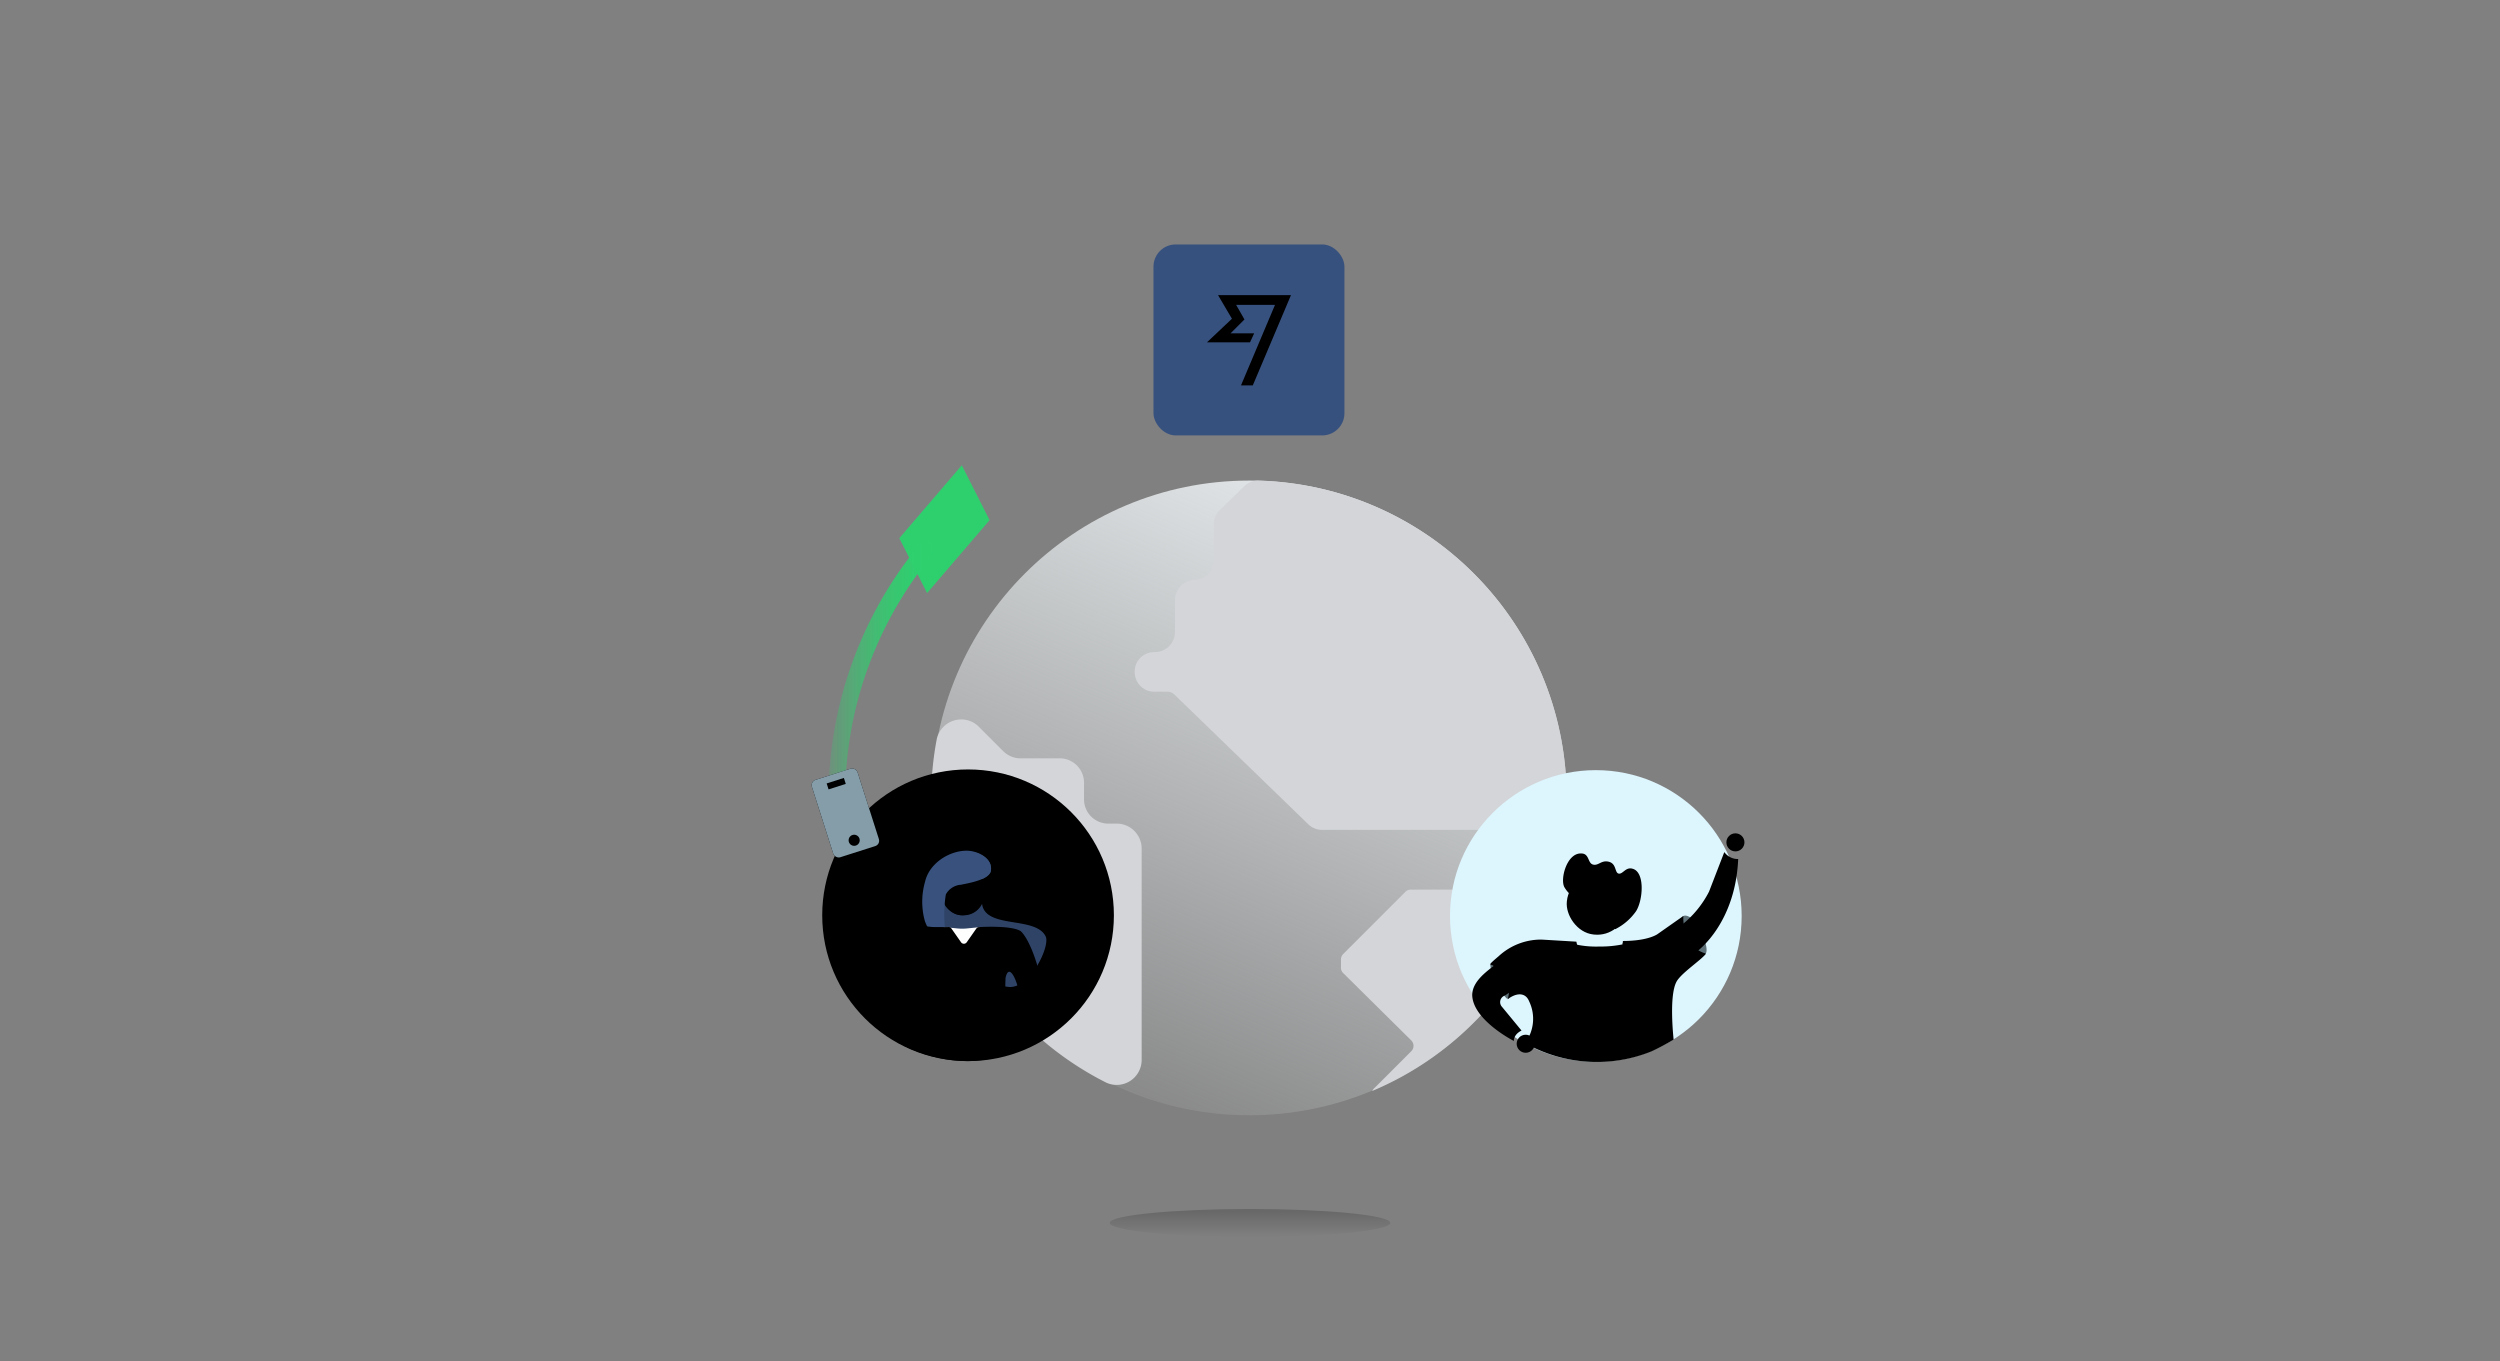 <svg xmlns="http://www.w3.org/2000/svg" xmlns:xlink="http://www.w3.org/1999/xlink" viewBox="0 0 360 196"><rect x="0" y="0" width="360" height="196" fill="#808080" stroke="none"/><defs><linearGradient id="linear-gradient" x1="162" y1="157.1" x2="197.7" y2="72.8" gradientUnits="userSpaceOnUse"><stop offset="0" stop-color="#e2e6e8" stop-opacity=".1"/><stop offset="1" stop-color="#e2e6e8"/></linearGradient><linearGradient id="linear-gradient-2" x1="-9743.7" y1="-3715.1" x2="-9743.7" y2="-3711.1" gradientTransform="rotate(180 -4781.8 -1768.5)" gradientUnits="userSpaceOnUse"><stop offset="0" stop-opacity="0"/><stop offset="1" stop-opacity=".2"/></linearGradient><linearGradient id="linear-gradient-3" x1="119.3" y1="99.7" x2="135" y2="99.7" gradientUnits="userSpaceOnUse"><stop offset="0" stop-color="#2ed06e" stop-opacity=".1"/><stop offset="1" stop-color="#2ed06e"/></linearGradient><linearGradient id="linear-gradient-4" x1="119.3" y1="96.2" x2="135" y2="96.2" xlink:href="#linear-gradient-3"/><clipPath id="clipPath"><circle className="cls-1" cx="139.4" cy="131.8" r="21"/></clipPath><style>.cls-1{fill:#dbf4fe}.cls-8{fill:#845739}.cls-9{fill:#253655}.cls-10{fill:#829ca9}.cls-12{fill:#00b9ff}.cls-17{fill:#c58f62}.cls-20{opacity:.2}</style></defs><path d="M0 0h360v196H0z" id="frames" fill="none"/><g id="Layer_1" data-name="Layer 1"><circle cx="179.9" cy="114.9" r="45.7" fill="url(#linear-gradient)"/><path d="M223 128.4l-.9-.3h-19a1.1 1.1 0 00-.7.3l-9 9a1.1 1.1 0 00-.3.8v1a1.1 1.1 0 00.3.9l9.8 9.7a1.1 1.1 0 010 1.6l-5.2 5.2a1.5 1.5 0 00-.4.5 45.8 45.8 0 0025.6-27.5 1.1 1.1 0 00-.3-1.2zm-48.2-52.8v5.1a2.8 2.8 0 01-2.8 2.8 2.9 2.9 0 00-2.8 2.9V91a2.9 2.9 0 01-3 2.9 2.8 2.8 0 00-2.8 2.8 2.8 2.8 0 002.8 2.9h1.9a1.4 1.4 0 011 .4l19.3 18.7a2.8 2.8 0 002 .8h32.3a2.8 2.8 0 002.9-2.7v-2a45.7 45.7 0 00-44.4-45.6 2.9 2.9 0 00-2 .8l-3.6 3.5a2.8 2.8 0 00-.8 2zm-10.4 77v-30.4a3.6 3.6 0 00-3.5-3.6h-1.2a3.5 3.5 0 01-3.6-3.5v-2.4a3.5 3.5 0 00-3.6-3.5h-5.4a3.6 3.6 0 01-2.6-1l-3.6-3.6a3.5 3.5 0 00-2.5-1 3.6 3.6 0 00-3.5 2.8 45.8 45.8 0 0024.4 49.5 3.6 3.6 0 005.1-3.3z" fill="#d3d5d8"/><ellipse cx="180" cy="176.1" rx="20.2" ry="2" fill="url(#linear-gradient-2)"/><circle cx="229.8" cy="131.9" r="21" fill="#ddf5fd"/><path d="M243.8 132.3c.5.4 3.8 6.3.5 5.2a4.5 4.5 0 01-2.4-1.6 2.2 2.2 0 01-.4-1.1 2.8 2.8 0 01.1-.9l.3-1.2c.3-1 .8-1.1 1.8-.4zm-28.7 7.9a13.2 13.2 0 01.9 1.3 6.3 6.3 0 01.3.7c.2.5.1 1 .5 1.4a1 1 0 00.2.2h.2a2.7 2.7 0 00.3-1.6 4.2 4.2 0 00-.2-2 2.3 2.3 0 00-1.2-1 4.2 4.2 0 00-.8-.2h-.4s-.3-.2-.3 0l.1.6a3.8 3.8 0 00.4.6z" fill="#5d7077"/><rect className="cls-8" x="225.7" y="126" width="8.7" height="8.7" rx="4.3" transform="rotate(-173.9 230 130.3)"/><path className="cls-9" d="M225.3 127.8c-.7-1.1.3-5 2.4-4.9 1.2 0 .9 1.4 1.7 1.6s1.2-.7 2.3-.4.8 1.6 1.4 1.7 1-1 2-.7c1.8.5 1.5 4.5.5 6.1a8.1 8.1 0 01-3 2.6c-.3 0 .7-1.6-.2-2-.6-.3-.9.3-1 0s.8-1 0-2-2.7.2-4-.2a4.3 4.3 0 01-2.1-1.8z"/><path className="cls-8" d="M244.2 137.2l-2.3-3.8a14.6 14.6 0 004.2-5l2.2-5.7a2.4 2.4 0 002 1c-.4 9.2-5.7 13.2-6.2 13.5zm-13.9 2.1a3.4 3.4 0 003.3-3.3 15.6 15.6 0 01-3.3.3 13.8 13.8 0 01-3.4-.3 3.3 3.3 0 003.4 3.3zm-13.9-1.2l2.5 3.6c-.3.2-1.8 1.5-2.3 1.7a1 1 0 00-.3 1.6l2.8 3.4c-1.2.6-1.1 1.5-1.1 1.5s-5.9-3-6-6.6c0-2.3 2.8-3.9 4.4-5.2z"/><path className="cls-10" d="M245.6 137.3a4 4 0 01-2.4-1.9 6.8 6.8 0 01-.8-3v-.5l-3.7 2.6s-1.3 1-5 1a.1.1 0 000 .1 3.4 3.4 0 01-6.7 0l-5-.3a9 9 0 00-6.2 2.4c-.7.6-1.3 1.1-1.2 1.2a4 4 0 012.5 5c1-.8 2.5-1.2 3.1.3a5.8 5.8 0 01-.6 6 21 21 0 0018.2 1.2 30.6 30.6 0 003.2-1.7c0-.1-.7-6.2.4-8.3.6-1.2 3.5-3.1 4.2-4z"/><circle className="cls-8" cx="219.7" cy="150.3" r="1.3"/><rect x="166.1" y="35.2" width="27.5" height="27.5" rx="3.2" fill="#37517e"/><path className="cls-12" d="M175.4 42.5l2 3.4-3.6 3.4h6.2l.6-1.3h-3.4l2-2-1.2-2.1h5.6l-4.9 11.6h1.7l5.5-13h-10.5z"/><circle className="cls-8" cx="249.9" cy="121.3" r="1.3"/><path d="M142.5 74.9l-9 10.5-4-7.9 9-10.5 4 7.9z" fill="#2ed06e"/><path d="M119.7 122a58.3 58.3 0 01-.4-7 57.4 57.4 0 0113.9-37.5L135 79a55 55 0 00-13.3 35.9 55.9 55.9 0 00.4 6.7z" fill="url(#linear-gradient-3)"/><circle className="cls-1" cx="139.4" cy="131.8" r="21"/><g clipPath="url(#clipPath)"><path d="M138.4 127.4c.8-.1 4.2-.7 4.3-2.1.2-1.8-2-2.7-3.5-2.7a6.2 6.2 0 00-5.8 4.5c-1.6 6.5 7.5 14.5 11.7 15 3.1.5 6.1-5.7 5.5-7.2-1.4-3.1-8.9-1-9.2-4.9a3.2 3.2 0 01-2.8 1.8c-1.6 0-3.1-1.7-2.6-3 .4-1 1.6-1.3 2.4-1.4z" fill="#2f4367"/><rect className="cls-17" x="135.6" y="124.8" width="6.1" height="7" rx="2.9"/><path d="M139.2 122.5c-2.5 0-5.4 1.8-6 4.5a10.4 10.4 0 000 5.7 11.7 11.7 0 004.9 5.7 22.5 22.5 0 01-2-4.6 18.2 18.2 0 01.1-5 2.7 2.7 0 012.2-1.4c.9-.2 4.2-.7 4.3-2.1.2-1.8-2-2.8-3.5-2.8z" fill="#38527d"/><path d="M135.9 136.2v-2.7l2 .2a6.9 6.9 0 001.3 0l2-.2v2.7" fill="#fffefe"/><circle className="cls-17" cx="123.4" cy="123" r="1.2"/><path className="cls-12" d="M134.4 133.5a10.8 10.8 0 01-2.6-.5 10.4 10.4 0 01-5.8-5.3l-1.3-2.6-1.7.4c-.2.5 1.2 6 3.2 8.2 1.7 1.8 5.6 4.2 5.8 7.8.1 1.3 3.6-4 5.1-5.1"/><rect className="cls-10" x="118.4" y="111.3" width="6.9" height="11.7" rx=".8" transform="rotate(162.3 121.8 117.1)"/><circle className="cls-20" cx="123" cy="121" r=".8"/><path className="cls-20" transform="rotate(-17.7 120.4 112.8)" d="M119.1 112.4h2.6v.9h-2.6z"/></g><path d="M121.7 115h-2.4a57.4 57.4 0 0113.9-37.5L135 79a55 55 0 00-13.3 36z" fill="url(#linear-gradient-4)"/><rect x="118.4" y="111.3" width="6.9" height="11.7" rx=".8" transform="rotate(162.3 121.8 117.1)" fill="#849da9"/><circle className="cls-9" cx="123" cy="121" r=".8"/><path className="cls-9" transform="rotate(-17.7 120.4 112.8)" d="M119.1 112.4h2.6v.9h-2.6z"/><path className="cls-12" d="M141 133.5a.5.5 0 00-.4.2l-1.4 2a.5.5 0 01-.8 0l-1.4-2a.5.5 0 00-.5-.2H134l-2.3 6a25.8 25.8 0 01.5 6.3 11.9 11.9 0 01-1.6 5 21 21 0 008.7 2 21.2 21.2 0 006-1 64.7 64.7 0 01-.5-11c.6-2.7 2.2 1.6 2.1 3.7a63.4 63.4 0 01-.9 7 20.8 20.8 0 003-1.3 28.3 28.3 0 001.2-6.4c0-3-1.7-8.3-3.2-9.7-1-.7-4.2-.7-6-.6z"/></g></svg>